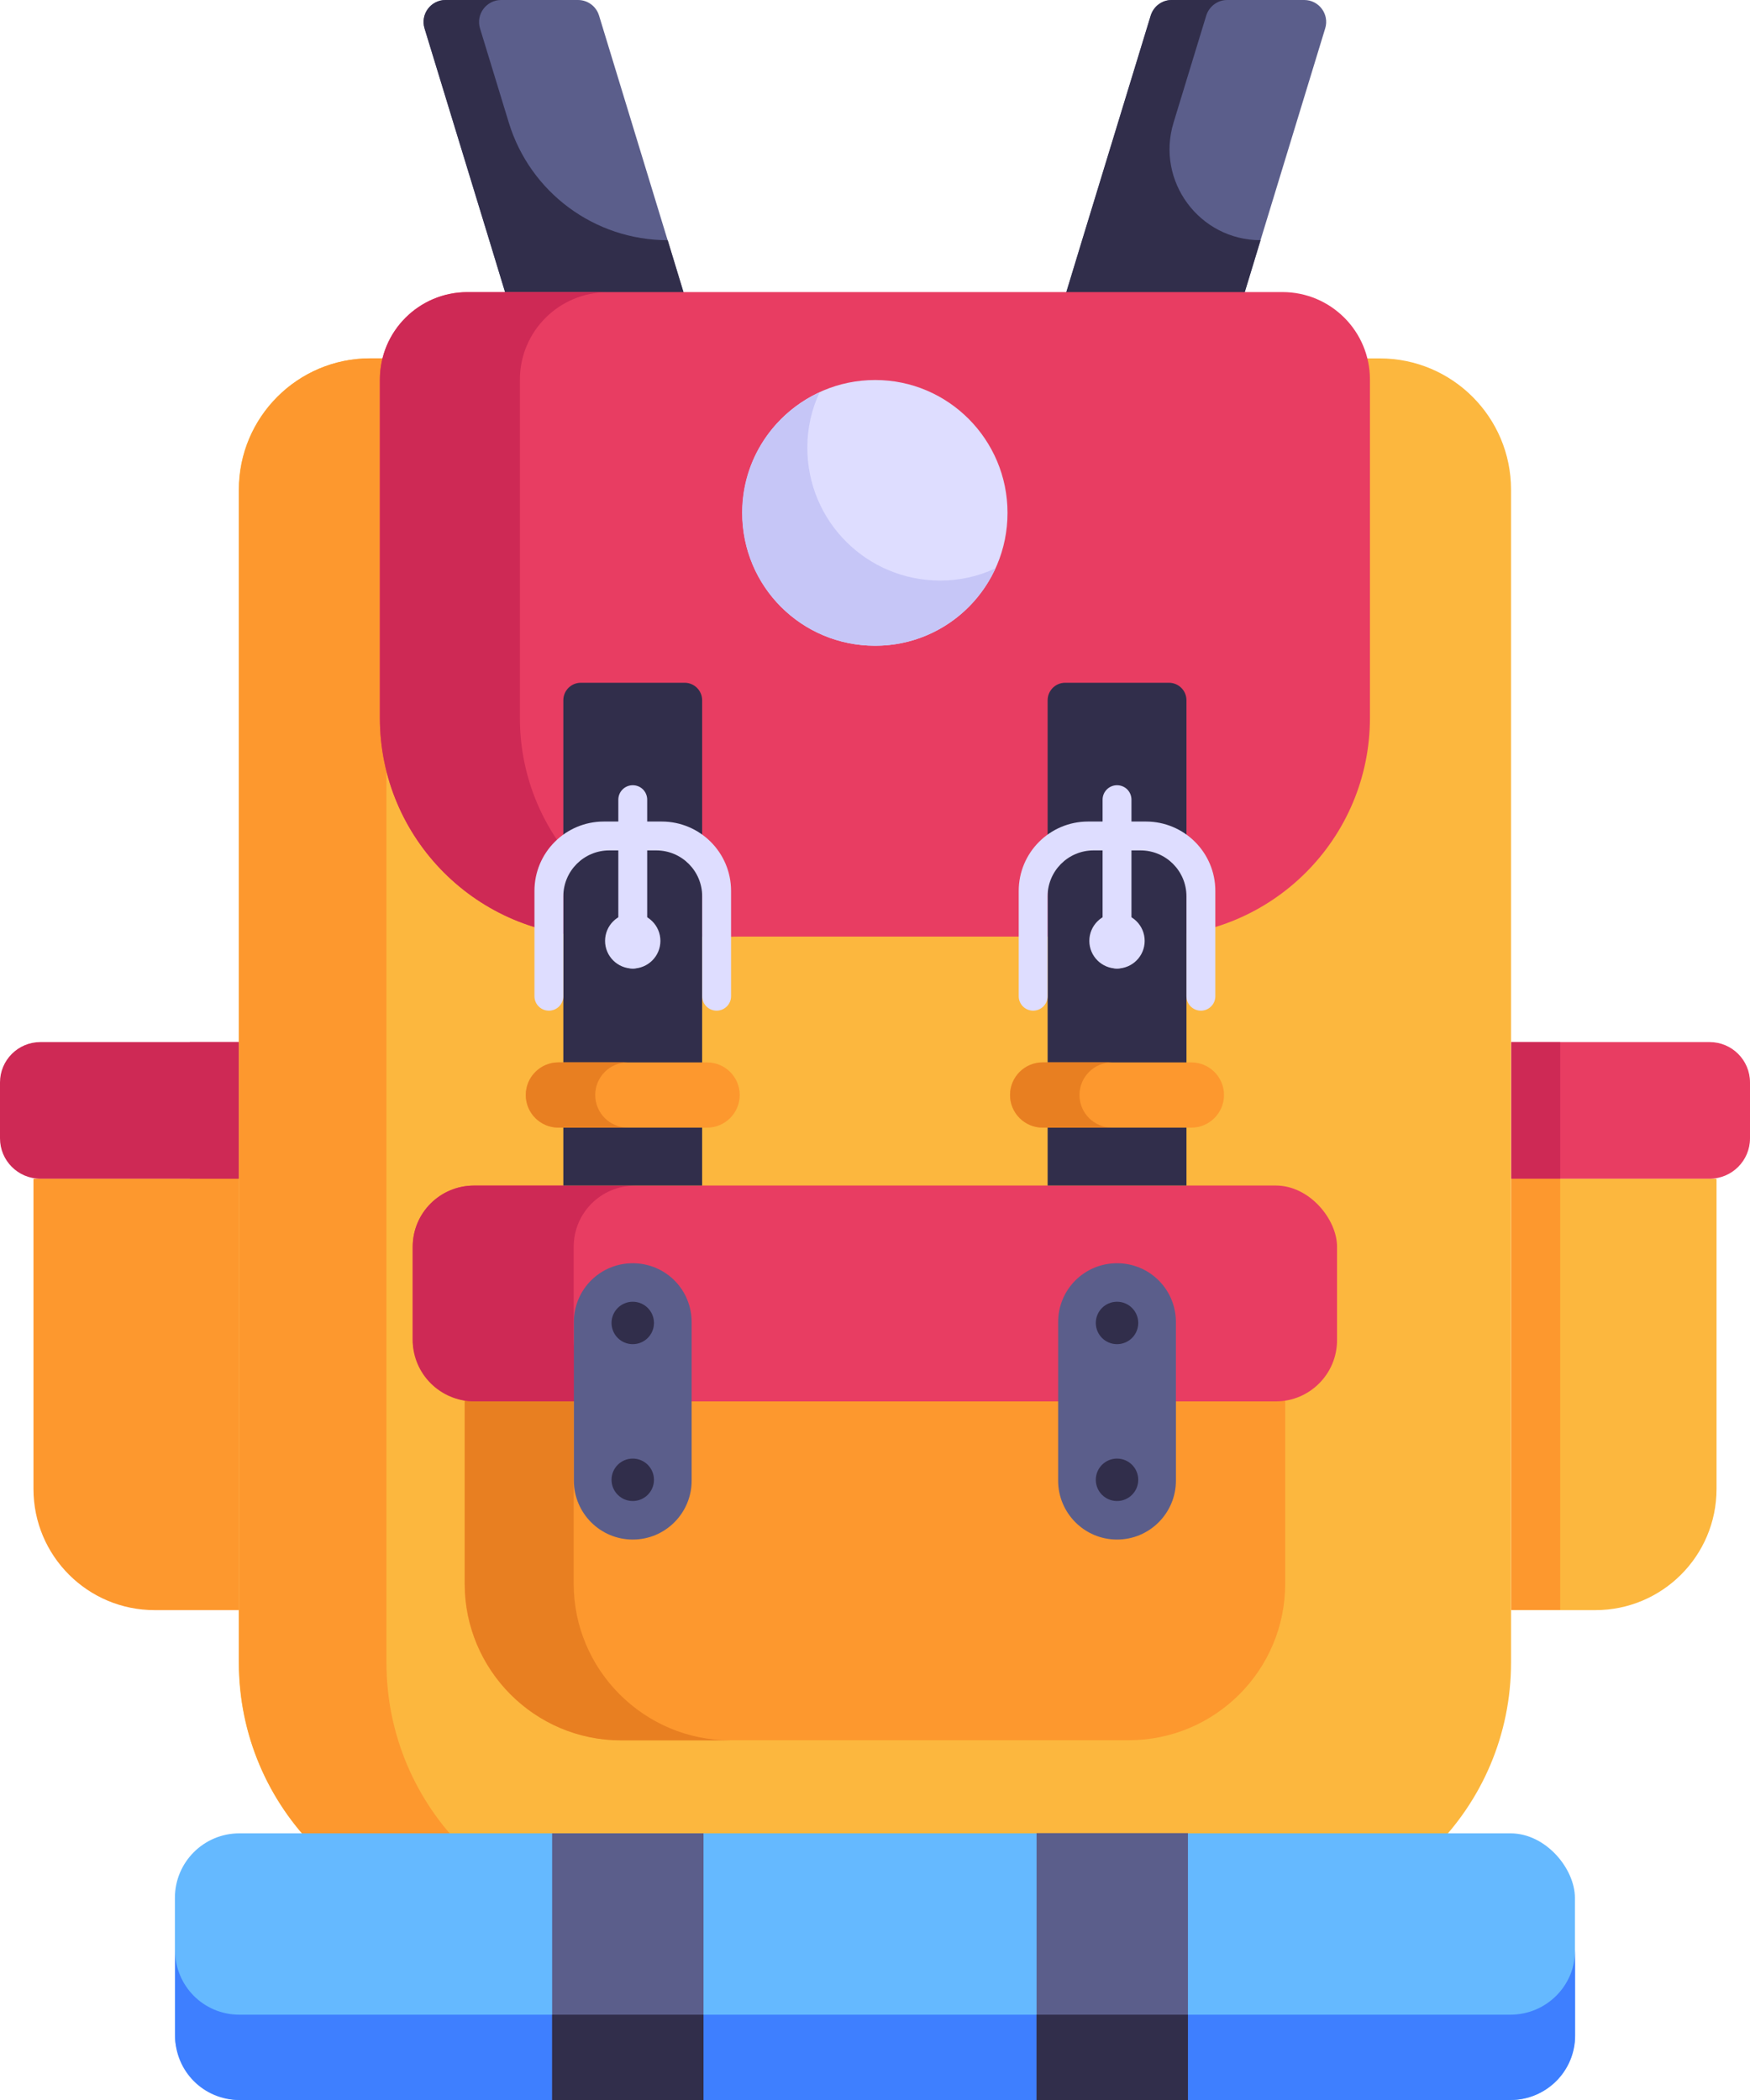 <?xml version="1.0" encoding="UTF-8"?>
<svg id="Layer_2" data-name="Layer 2" xmlns="http://www.w3.org/2000/svg" viewBox="0 0 40 48">
  <g id="War_and_Army" data-name="War and Army">
    <g id="_97" data-name="97">
      <g>
        <path d="M16.084,8.19h-4.076L9.705.646C9.607.325,9.847,0,10.183,0h3.03C13.433,0,13.627.144,13.692.354l2.392,7.836Z" fill="#5b5e8b"/>
        <path d="M23.912,8.19h4.076s2.303-7.544,2.303-7.544C30.388.325,30.148,0,29.812,0h-3.03c-.22,0-.414.144-.478.354l-2.392,7.836Z" fill="#5b5e8b"/>
      </g>
      <g>
        <path d="M16.083,8.19h-4.08l-.82-2.7-1.48-4.84C9.604.327,9.845,0,10.184,0h1.269C11.123,0,10.873.32,10.972.65l.658,2.153c.488,1.597,1.962,2.687,3.632,2.687h0l.82,2.7Z" fill="#312e4b"/>
        <path d="M28.813,5.49l-.82,2.7h-4.08l.82-2.7,1.57-5.14C26.373.14,26.563,0,26.782,0h1.27C27.833,0,27.643.14,27.573.35l-.749,2.453c-.408,1.337.592,2.687,1.989,2.687h0Z" fill="#312e4b"/>
      </g>
      <path d="M34.538,11.192v26.81c0,3.314-2.686,6-6,6H11.458c-3.314,0-6-2.686-6-6V11.192c0-1.657,1.343-3,3-3h23.08c1.657,0,3,1.343,3,3Z" fill="#fcb73e"/>
      <path d="M14.833,44h-3.37c-3.32,0-6-2.68-6-6V11.19c0-1.65,1.34-3,3-3h3.37c-1.66,0-3,1.35-3,3v26.81c0,3.32,2.69,6,6,6Z" fill="#fd982e"/>
      <rect x="3.998" y="41.905" width="32" height="6.095" rx="1.473" ry="1.473" fill="#65b9ff"/>
      <path d="M36.003,44.58v1.95c0,.81-.66,1.47-1.48,1.47H5.472c-.82,0-1.47-.66-1.47-1.47v-1.95c0,.81.65,1.47,1.47,1.47h29.05c.82,0,1.48-.66,1.48-1.47Z" fill="#3e7fff"/>
      <g>
        <path d="M39.235,26.942v7.091c0,1.53-1.24,2.77-2.77,2.77h-1.923v-9.861h4.693Z" fill="#fcb73e"/>
        <rect x="34.542" y="26.94" width="1.12" height="9.86" fill="#fd982e"/>
        <path d="M40,24.742v1.277c0,.51-.413.923-.923.923h-4.534v-3.123h4.534c.51,0,.923.413.923.923Z" fill="#e83d62"/>
        <rect x="34.542" y="23.82" width="1.12" height="3.12" fill="#ce2955"/>
      </g>
      <g>
        <path d="M.765,26.942v7.091c0,1.53,1.24,2.77,2.77,2.77h1.923s0-9.861,0-9.861H.765Z" fill="#fd982e"/>
        <rect x="4.338" y="26.94" width="1.12" height="9.86" fill="#fd982e"/>
        <path d="M0,24.742v1.277c0,.51.413.923.923.923h4.534s0-3.123,0-3.123H.923C.413,23.819,0,24.232,0,24.742Z" fill="#ce2955"/>
        <rect x="4.338" y="23.82" width="1.12" height="3.12" fill="#ce2955"/>
      </g>
      <path d="M29.376,27.655v8.544c0,1.976-1.602,3.578-3.578,3.578h-11.601c-1.976,0-3.578-1.602-3.578-3.578v-8.544h18.757Z" fill="#fd982e"/>
      <path d="M16.693,39.78h-2.5c-1.97,0-3.57-1.61-3.57-3.58v-8.54h2.49v8.54c0,1.97,1.61,3.58,3.58,3.58Z" fill="#e87f21"/>
      <rect x="9.434" y="27.098" width="21.127" height="4.934" rx="1.4" ry="1.4" fill="#e83d62"/>
      <path d="M14.513,32.03h-3.68c-.77,0-1.4-.63-1.4-1.4v-2.13c0-.78.63-1.4,1.4-1.4h3.68c-.77,0-1.4.62-1.4,1.4v2.13c0,.77.63,1.4,1.4,1.4Z" fill="#ce2955"/>
      <path d="M31.313,8.676v7.732c0,2.761-2.239,5-5,5h-12.63c-2.761,0-5-2.239-5-5v-7.732c0-1.105.895-2,2-2h18.63c1.105,0,2,.895,2,2Z" fill="#e83d62"/>
      <path d="M16.883,21.41h-3.2c-2.76,0-5-2.24-5-5v-7.73c0-1.11.9-2,2-2h3.2c-1.1,0-2,.89-2,2v7.73c0,2.76,2.24,5,5,5Z" fill="#ce2955"/>
      <g>
        <g>
          <path d="M15.809,30.22v3.624c0,.739-.6,1.346-1.346,1.346s-1.346-.608-1.346-1.346v-3.624c0-.746.6-1.346,1.346-1.346s1.346.6,1.346,1.346Z" fill="#5b5e8b"/>
          <g>
            <circle cx="14.463" cy="30.239" r=".485" fill="#312e4b"/>
            <circle cx="14.463" cy="33.824" r=".485" fill="#312e4b"/>
          </g>
        </g>
        <g>
          <path d="M26.878,30.22v3.624c0,.739-.6,1.346-1.346,1.346s-1.346-.608-1.346-1.346v-3.624c0-.746.6-1.346,1.346-1.346s1.346.6,1.346,1.346Z" fill="#5b5e8b"/>
          <g>
            <circle cx="25.532" cy="30.239" r=".485" fill="#312e4b"/>
            <circle cx="25.532" cy="33.824" r=".485" fill="#312e4b"/>
          </g>
        </g>
      </g>
      <g>
        <path d="M27.119,16.006v11.092h-3.173v-11.092c0-.221.179-.4.4-.4h2.373c.221,0,.4.179.4.4Z" fill="#312e4b"/>
        <path d="M27.977,25.029c0,.205-.084.392-.219.527-.135.135-.322.219-.527.219h-3.4c-.411,0-.745-.334-.745-.745,0-.206.083-.392.219-.528.135-.135.321-.218.527-.218h3.4c.411,0,.745.333.745.745Z" fill="#fd982e"/>
        <path d="M25.419,25.774h-1.587c-.411,0-.745-.334-.745-.745,0-.206.083-.392.219-.528.135-.135.321-.218.527-.218h1.587c-.206,0-.393.083-.527.218-.136.135-.219.322-.219.528,0,.411.334.745.745.745Z" fill="#e87f21"/>
        <path d="M27.779,20.364v2.407c0,.182-.148.33-.33.33s-.33-.147-.33-.33v-2.283c0-.58-.469-1.05-1.05-1.05h-1.074c-.58,0-1.05.47-1.05,1.05v2.283c0,.182-.148.33-.33.33s-.33-.147-.33-.33v-2.407c0-.876.71-1.586,1.586-1.586h1.322c.876,0,1.586.71,1.586,1.586Z" fill="#deddff"/>
        <path d="M26.164,21.506c0,.349-.283.632-.632.632s-.633-.283-.633-.632.283-.632.633-.632.632.283.632.632Z" fill="#deddff"/>
        <path d="M25.862,18.278v3.53c0,.182-.148.33-.33.33s-.33-.147-.33-.33v-3.53c0-.182.148-.33.33-.33.092,0,.174.037.234.096.059.06.096.143.096.234Z" fill="#deddff"/>
      </g>
      <g>
        <path d="M16.049,16.006v11.092h-3.173v-11.092c0-.221.179-.4.4-.4h2.373c.221,0,.4.179.4.4Z" fill="#312e4b"/>
        <path d="M16.908,25.029c0,.205-.084.392-.219.527-.135.135-.322.219-.527.219h-3.4c-.411,0-.745-.334-.745-.745,0-.206.083-.392.219-.528.135-.135.321-.218.527-.218h3.4c.411,0,.745.333.745.745Z" fill="#fd982e"/>
        <path d="M14.35,25.774h-1.587c-.411,0-.745-.334-.745-.745,0-.206.083-.392.219-.528.135-.135.321-.218.527-.218h1.587c-.206,0-.393.083-.527.218-.136.135-.219.322-.219.528,0,.411.334.745.745.745Z" fill="#e87f21"/>
        <path d="M16.71,20.364v2.407c0,.182-.148.33-.33.33s-.33-.147-.33-.33v-2.283c0-.58-.469-1.05-1.05-1.05h-1.074c-.58,0-1.05.47-1.05,1.05v2.283c0,.182-.148.33-.33.33s-.33-.147-.33-.33v-2.407c0-.876.71-1.586,1.586-1.586h1.322c.876,0,1.586.71,1.586,1.586Z" fill="#deddff"/>
        <path d="M15.095,21.506c0,.349-.283.632-.632.632s-.633-.283-.633-.632.283-.632.633-.632.632.283.632.632Z" fill="#deddff"/>
        <path d="M14.793,18.278v3.53c0,.182-.148.33-.33.33s-.33-.147-.33-.33v-3.53c0-.182.148-.33.33-.33.092,0,.174.037.234.096.059.06.096.143.096.234Z" fill="#deddff"/>
      </g>
      <path d="M23.029,11.723c0,1.683-1.354,3.037-3.025,3.037-1.683,0-3.037-1.354-3.037-3.037,0-1.672,1.354-3.037,3.037-3.037,1.672,0,3.025,1.365,3.025,3.037Z" fill="#deddff"/>
      <path d="M22.753,12.99c-.48,1.05-1.53,1.77-2.75,1.77-1.68,0-3.04-1.35-3.04-3.04,0-1.22.72-2.27,1.77-2.75-.18.38-.28.81-.28,1.26,0,1.69,1.36,3.04,3.04,3.04.45,0,.88-.1,1.26-.28Z" fill="#c6c6f7"/>
      <rect x="23.693" y="41.9" width="3.46" height="6.1" fill="#5b5e8b"/>
      <rect x="12.62" y="41.905" width="3.46" height="6.095" fill="#5b5e8b"/>
      <rect x="23.693" y="46.05" width="3.46" height="1.95" fill="#312e4b"/>
      <rect x="12.62" y="46.05" width="3.46" height="1.95" fill="#312e4b"/>
    </g>
  </g>
</svg>